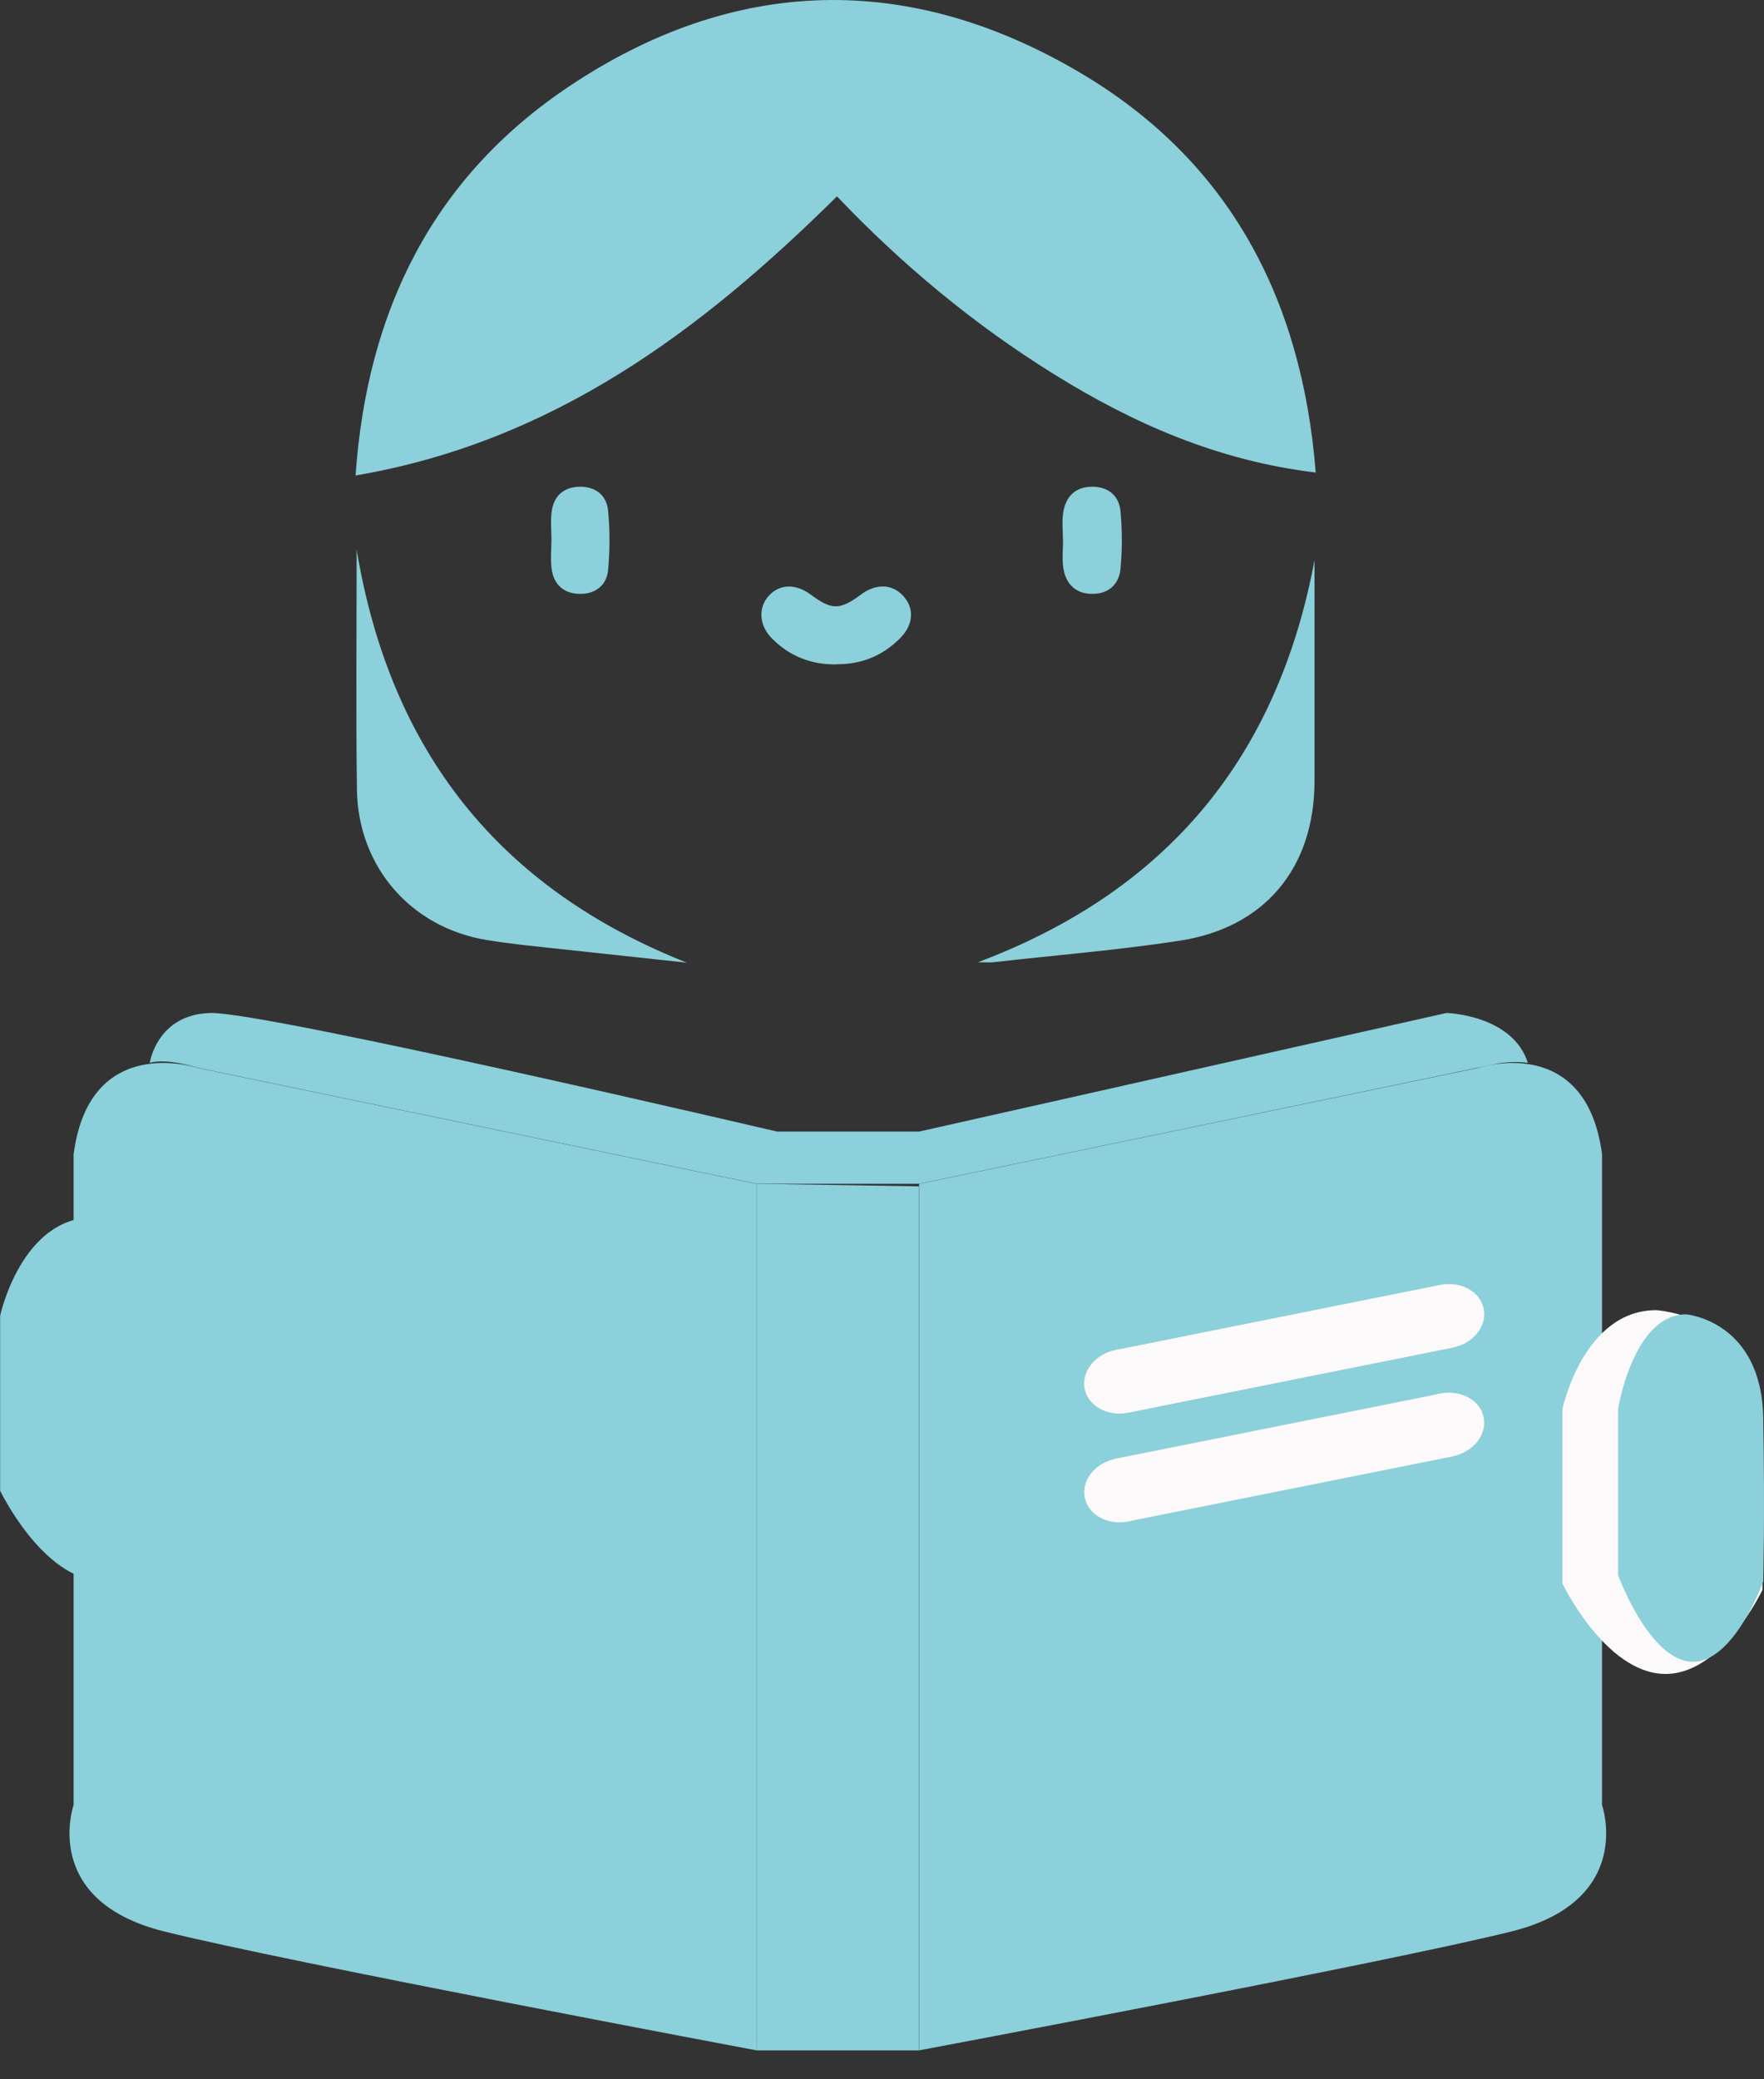 <svg width="56" height="66" viewBox="0 0 56 66" fill="none" xmlns="http://www.w3.org/2000/svg">
<rect x="0" y="0" width="56" height="66" fill="#333333" stroke="none"/>
<path d="M0.004 47.305V41.766C0.004 41.766 0.671 38.638 2.982 38.638C2.982 38.638 6.274 38.849 6.352 42.063C6.429 45.278 6.352 47.52 6.352 47.52C6.352 47.52 5.052 50.27 3.193 50.184C1.334 50.098 0 47.309 0 47.309L0.004 47.305Z" fill="#8BD0DB"/>
<path d="M1.769 47.051V41.762C1.769 41.762 2.251 38.771 3.929 38.771C3.929 38.771 6.313 38.973 6.373 42.042C6.429 45.11 6.373 47.253 6.373 47.253C6.373 47.253 5.431 49.878 4.084 49.796C2.737 49.715 1.769 47.051 1.769 47.051Z" fill="#8BD0DB"/>
<path d="M2.337 36.675V57.293C2.337 57.293 1.274 60.318 5.199 61.304C9.128 62.285 24.018 65.082 24.018 65.082V37.579L6.262 33.895C6.262 33.895 2.823 32.75 2.332 36.675H2.337Z" fill="#8BD0DB"/>
<path d="M29.173 37.656L24.018 37.575V65.082H29.173V37.656Z" fill="#8BD0DB"/>
<path d="M50.858 36.675V57.293C50.858 57.293 51.921 60.318 47.996 61.304C44.068 62.285 29.177 65.082 29.177 65.082V37.579L46.934 33.895C46.934 33.895 50.372 32.75 50.863 36.675H50.858Z" fill="#8BD0DB"/>
<path d="M46.115 46.225C46.77 46.093 47.211 45.541 47.101 44.991C46.991 44.441 46.371 44.102 45.716 44.233C45.061 44.364 44.62 44.916 44.73 45.467C44.84 46.016 45.46 46.356 46.115 46.225Z" fill="#FBF9F9"/>
<path d="M35.821 48.294C36.476 48.163 36.917 47.61 36.807 47.06C36.697 46.511 36.077 46.171 35.422 46.302C34.767 46.433 34.325 46.986 34.436 47.536C34.546 48.086 35.166 48.425 35.821 48.294Z" fill="#FBF9F9"/>
<path d="M35.823 48.29L46.119 46.227L45.72 44.236L35.424 46.299L35.823 48.29Z" fill="#FBF9F9"/>
<path d="M46.117 42.776C46.772 42.645 47.213 42.093 47.103 41.543C46.993 40.993 46.373 40.653 45.718 40.785C45.063 40.916 44.622 41.468 44.732 42.018C44.842 42.568 45.462 42.907 46.117 42.776Z" fill="#FBF9F9"/>
<path d="M35.819 44.841C36.473 44.709 36.915 44.157 36.805 43.607C36.694 43.057 36.074 42.718 35.419 42.849C34.765 42.98 34.323 43.532 34.433 44.082C34.544 44.632 35.164 44.972 35.819 44.841Z" fill="#FBF9F9"/>
<path d="M35.821 44.84L46.117 42.777L45.718 40.786L35.422 42.849L35.821 44.84Z" fill="#FBF9F9"/>
<path d="M4.755 33.736C4.755 33.736 4.975 32.208 6.666 32.153C8.357 32.096 24.668 35.918 24.668 35.918H29.177L45.922 32.153C45.922 32.153 48.014 32.208 48.504 33.736C48.504 33.736 48.001 33.659 47.467 33.775C46.934 33.891 29.177 37.575 29.177 37.575H24.022L6.266 33.891C6.266 33.891 5.323 33.577 4.755 33.736Z" fill="#8BD0DB"/>
<path d="M41.769 14.999C38.658 14.624 35.973 13.441 33.447 11.87C30.92 10.299 28.644 8.41 26.57 6.233C22.262 10.497 17.562 14.022 11.288 15.093C11.654 9.826 13.767 5.617 18.066 2.742C23.325 -0.773 28.863 -0.898 34.29 2.308C39.011 5.096 41.33 9.46 41.769 14.999Z" fill="#8BD0DB"/>
<path d="M21.827 30.56C20.523 30.418 19.224 30.28 17.92 30.138C17.093 30.048 16.267 29.971 15.449 29.837C13.044 29.441 11.365 27.513 11.331 25.06C11.297 22.564 11.322 20.073 11.322 17.448C12.394 23.868 15.858 28.21 21.823 30.564L21.827 30.56Z" fill="#8BD0DB"/>
<path d="M31.045 30.543C37.117 28.258 40.565 23.984 41.731 17.783C41.731 18.764 41.731 19.741 41.731 20.722C41.731 22.082 41.731 23.442 41.731 24.802C41.722 27.543 40.164 29.441 37.453 29.859C35.491 30.16 33.507 30.319 31.532 30.543C31.424 30.556 31.312 30.543 31.041 30.543H31.045Z" fill="#8BD0DB"/>
<path d="M26.57 21.088C25.756 21.105 25.059 20.83 24.495 20.253C24.087 19.836 24.065 19.268 24.422 18.893C24.767 18.532 25.27 18.527 25.735 18.872C26.406 19.371 26.664 19.371 27.344 18.863C27.805 18.523 28.312 18.532 28.657 18.898C29.031 19.289 29.01 19.814 28.584 20.249C28.033 20.808 27.357 21.088 26.57 21.084V21.088Z" fill="#8BD0DB"/>
<path d="M33.743 17.124C33.743 16.84 33.709 16.552 33.752 16.272C33.83 15.777 34.118 15.459 34.651 15.45C35.177 15.442 35.525 15.726 35.572 16.234C35.628 16.836 35.628 17.451 35.572 18.054C35.525 18.557 35.181 18.859 34.66 18.85C34.139 18.846 33.834 18.527 33.756 18.032C33.713 17.735 33.748 17.426 33.748 17.12L33.743 17.124Z" fill="#8BD0DB"/>
<path d="M49.602 50.253V44.714C49.602 44.714 50.269 41.586 52.58 41.586C52.58 41.586 55.872 41.796 55.949 45.011C56.027 48.226 55.949 50.468 55.949 50.468C55.949 50.468 54.65 53.218 52.791 53.132C50.931 53.046 49.597 50.257 49.597 50.257L49.602 50.253Z" fill="#FBF9F9"/>
<path d="M51.37 49.999V44.71C51.37 44.71 51.852 41.719 53.531 41.719C53.531 41.719 55.915 41.921 55.975 44.99C56.031 48.058 55.975 50.201 55.975 50.201C55.975 50.201 55.033 52.826 53.686 52.745C52.339 52.663 51.37 49.999 51.37 49.999Z" fill="#8BD0DB"/>
<path d="M17.506 17.142C17.506 16.836 17.472 16.531 17.515 16.23C17.58 15.748 17.885 15.468 18.376 15.451C18.897 15.433 19.258 15.709 19.305 16.217C19.366 16.841 19.361 17.477 19.305 18.097C19.258 18.575 18.905 18.855 18.419 18.85C17.907 18.85 17.575 18.562 17.511 18.05C17.472 17.749 17.502 17.443 17.506 17.137V17.142Z" fill="#8BD0DB"/>
</svg>
